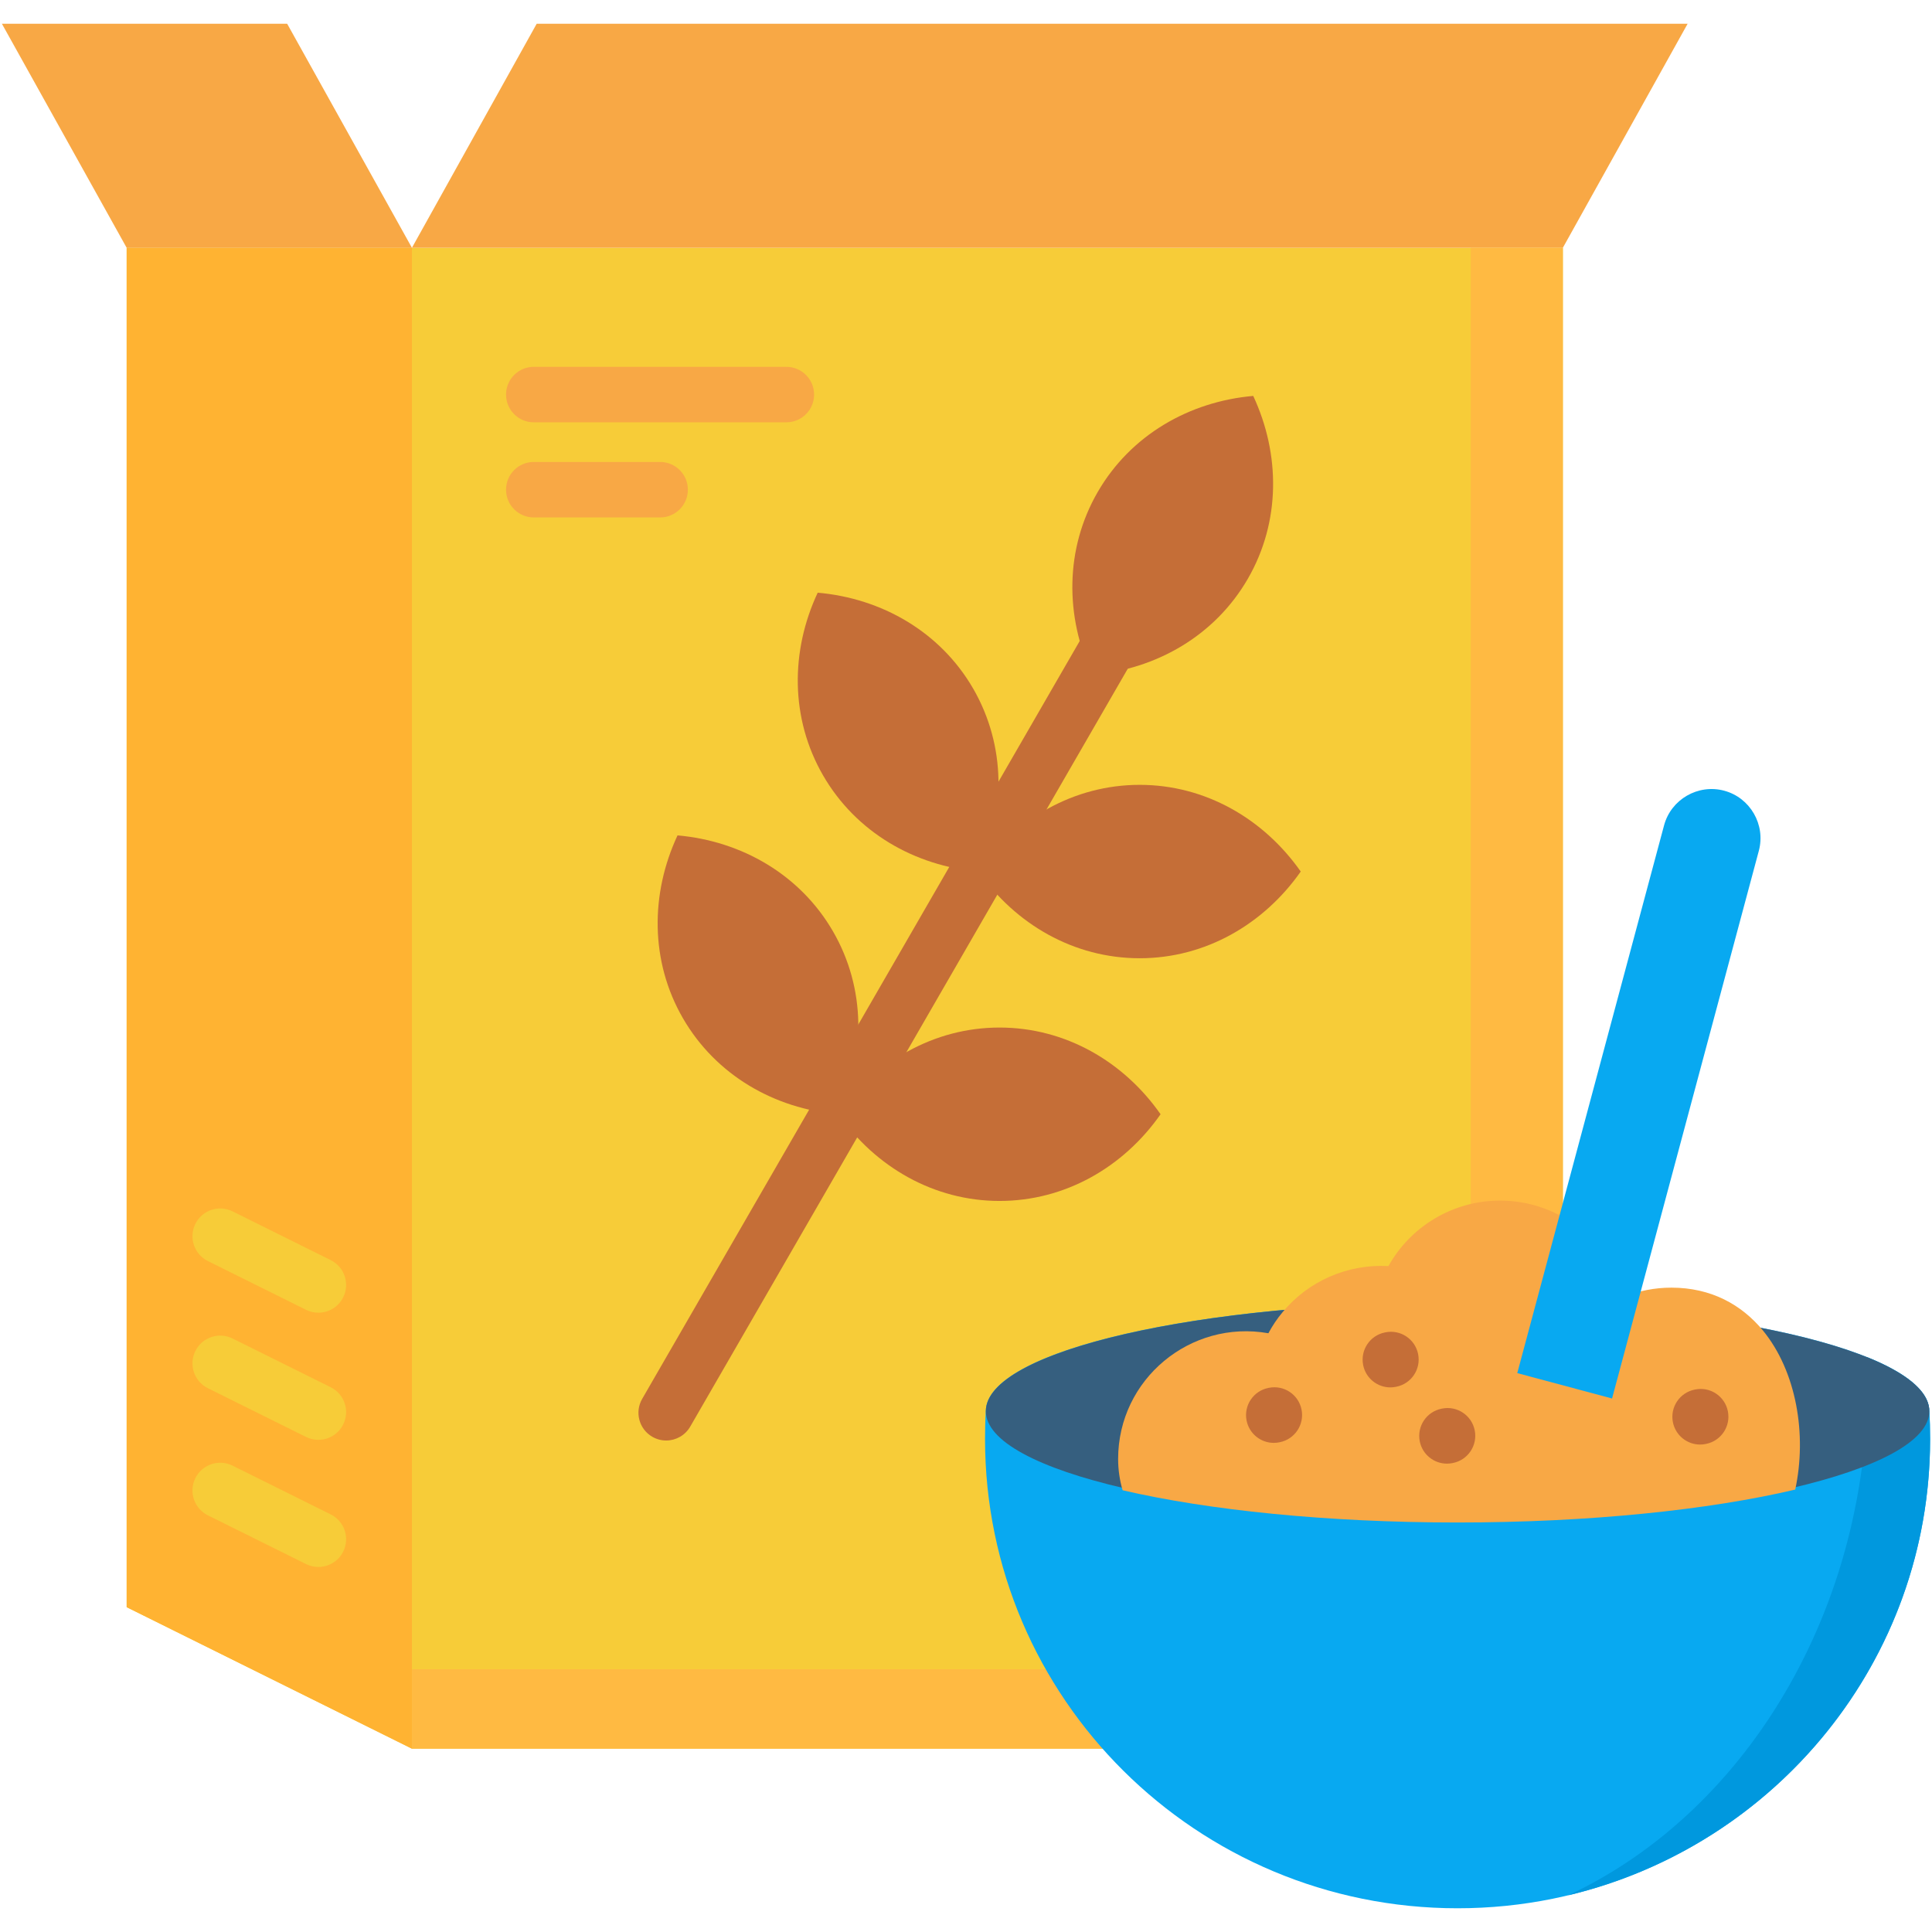 <svg id="Layer_1" enable-background="new 0 0 512 512" viewBox="0 0 512 512" xmlns="http://www.w3.org/2000/svg"><g><g><path clip-rule="evenodd" d="m33.567 65.666h75.598 305.01v397.752h-305.01l-75.598-37.501z" fill="#f7cc38" fill-rule="evenodd"/></g><g><path clip-rule="evenodd" d="m33.567 65.666h75.598v397.752l-75.598-37.501z" fill="#ffb332" fill-rule="evenodd"/></g><g><path clip-rule="evenodd" d="m289.439 178.825c-7.203-15.417-7.262-33.334 1.458-48.424s24.257-23.989 41.222-25.477c7.203 15.447 7.292 33.364-1.429 48.454-8.72 15.089-24.257 23.988-41.251 25.447z" fill="#c56e37" fill-rule="evenodd"/></g><g><path clip-rule="evenodd" d="m259.348 230.969c-16.965-1.488-32.501-10.387-41.222-25.477s-8.661-32.977-1.429-48.424c16.965 1.488 32.501 10.358 41.222 25.447 8.721 15.12 8.632 33.007 1.429 48.454z" fill="#c56e37" fill-rule="evenodd"/></g><g><path clip-rule="evenodd" d="m259.348 230.969c9.762 13.959 25.239 22.977 42.68 22.977 17.411 0 32.888-9.018 42.68-22.977-9.792-13.959-25.269-22.977-42.68-22.977-17.441 0-32.917 9.019-42.68 22.977z" fill="#c56e37" fill-rule="evenodd"/></g><g><path clip-rule="evenodd" d="m222.204 295.287c-16.965-1.458-32.501-10.358-41.222-25.447-8.721-15.09-8.631-33.007-1.429-48.454 16.965 1.488 32.501 10.387 41.222 25.477s8.632 33.007 1.429 48.424z" fill="#c56e37" fill-rule="evenodd"/></g><g><path clip-rule="evenodd" d="m222.204 295.287c9.792 13.959 25.269 22.977 42.68 22.977 17.441 0 32.918-9.018 42.68-22.977-9.762-13.959-25.239-22.977-42.68-22.977-17.411 0-32.888 9.018-42.68 22.977z" fill="#c56e37" fill-rule="evenodd"/></g><g><path clip-rule="evenodd" d="m447.242 6.289-33.067 59.377h-305.01l33.066-59.377z" fill="#f8a845" fill-rule="evenodd"/></g><g><path clip-rule="evenodd" d="m33.567 65.666h75.598l-33.067-59.377h-75.598z" fill="#f8a845" fill-rule="evenodd"/></g><path d="m90.956 411.18c-1.284 2.586-3.886 4.083-6.59 4.083-1.098 0-2.214-.247-3.264-.769l-26.013-12.918c-3.636-1.806-5.12-6.217-3.314-9.854s6.216-5.123 9.854-3.314l26.013 12.918c3.636 1.806 5.12 6.217 3.314 9.854zm-3.315-43.547-26.013-12.916c-3.637-1.804-8.049-.322-9.854 3.315-1.806 3.637-.321 8.049 3.315 9.855l26.013 12.916c1.05.521 2.166.768 3.264.768 2.704 0 5.306-1.497 6.59-4.083 1.806-3.637.322-8.049-3.315-9.855zm-32.552-33.44 26.013 12.918c1.05.522 2.166.769 3.264.769 2.704 0 5.306-1.497 6.59-4.083 1.806-3.637.321-8.048-3.314-9.854l-26.013-12.918c-3.638-1.807-8.049-.323-9.854 3.314-1.806 3.637-.322 8.048 3.314 9.854z" fill="#f7cc38"/><path d="m215.745 104.566c0 4.06-3.291 7.352-7.351 7.352h-66.937c-4.06 0-7.351-3.291-7.351-7.352s3.291-7.352 7.351-7.352h66.937c4.06.001 7.351 3.292 7.351 7.352zm-40.804 17.857h-33.483c-4.06 0-7.351 3.291-7.351 7.352 0 4.06 3.291 7.352 7.351 7.352h33.483c4.06 0 7.351-3.291 7.351-7.352s-3.292-7.352-7.351-7.352z" fill="#f8a845"/><g><path d="m176.541 381.749c-1.247 0-2.511-.318-3.669-.986-3.516-2.03-4.721-6.525-2.691-10.042l121.016-209.62c2.029-3.516 6.527-4.72 10.042-2.691 3.516 2.03 4.721 6.525 2.691 10.042l-121.016 209.62c-1.361 2.359-3.833 3.677-6.373 3.677z" fill="#c56e37"/></g><g><path clip-rule="evenodd" d="m109.165 463.418h305.01v-397.752h-24.405v376.71h-280.605z" fill="#ffba42" fill-rule="evenodd"/></g><g><path clip-rule="evenodd" d="m261.253 373.742c-.149 2.53-.208 5.06-.208 7.619 0 68.663 56.073 124.35 125.213 124.35 69.169 0 125.242-55.686 125.242-124.35 0-2.56-.06-5.089-.238-7.619 0-.119 0-.238 0-.357-1.399-15.655-56.817-28.275-125.004-28.275-68.157 0-123.605 12.619-124.975 28.275 0 .119 0 .238-.03.357z" fill="#08a9f1" fill-rule="evenodd"/></g><g><path clip-rule="evenodd" d="m415.634 502.259c55.002-13.125 95.866-62.264 95.866-120.897 0-2.56-.06-5.089-.238-7.619 0-.119 0-.238 0-.357-.446-4.97-6.369-9.643-16.429-13.721 2.381 64.258-31.043 120.093-79.199 142.594z" fill="#0098de" fill-rule="evenodd"/></g><g><path clip-rule="evenodd" d="m386.258 402.88c68.871 0 125.034-12.977 125.034-28.9 0-15.893-56.163-28.87-125.034-28.87-68.842 0-125.004 12.977-125.004 28.87-.001 15.923 56.162 28.9 125.004 28.9z" fill="#365f7f" fill-rule="evenodd"/></g><g><path clip-rule="evenodd" d="m296.314 386.659c0 2.857.417 5.625 1.19 8.274 22.65 5.268 54.049 8.542 88.753 8.542 35.091 0 66.788-3.363 89.497-8.721 3.155-14.554.327-31.34-8.572-42.174-5.655-6.845-13.721-11.34-24.257-11.34-4.435 0-8.691.863-12.56 2.441-3.72-14.673-17.024-25.507-32.829-25.507-12.709 0-23.81 6.994-29.584 17.352-10.923-.595-21.28 4.018-28.066 12.233-1.429 1.696-2.679 3.572-3.75 5.566-20.655-3.661-39.822 12.173-39.822 33.334z" fill="#f8a845" fill-rule="evenodd"/></g><path d="m344.923 373.551c.796 3.981-1.786 7.854-5.767 8.65l-.149.03c-.487.097-.972.145-1.449.145-3.433 0-6.502-2.417-7.201-5.911-.796-3.981 1.786-7.854 5.767-8.65l.149-.03c3.983-.8 7.853 1.785 8.65 5.766zm22.248-20.471-.149.03c-3.981.794-6.566 4.664-5.773 8.646.697 3.497 3.767 5.916 7.202 5.916.476 0 .96-.046 1.445-.144l.149-.03c3.981-.794 6.566-4.664 5.773-8.646-.793-3.98-4.661-6.569-8.647-5.772zm15.001 20.209-.149.03c-3.981.794-6.566 4.664-5.773 8.646.697 3.497 3.767 5.916 7.202 5.916.476 0 .96-.046 1.445-.144l.149-.03c3.981-.794 6.566-4.664 5.773-8.646-.794-3.982-4.665-6.572-8.647-5.772zm75.731.708c-.797-3.982-4.668-6.566-8.65-5.767l-.149.03c-3.981.796-6.563 4.668-5.767 8.65.699 3.494 3.768 5.911 7.201 5.911.478 0 .963-.047 1.449-.145l.149-.03c3.981-.795 6.563-4.668 5.767-8.649z" fill="#c56e37"/><g><path clip-rule="evenodd" d="m456.915 209.54c6.905 1.845 11.042 9.018 9.197 15.923l-38.9 145.154-25.12-6.726 38.9-145.154c1.845-6.905 9.018-11.042 15.923-9.197z" fill="#08a9f1" fill-rule="evenodd"/></g></g></svg>